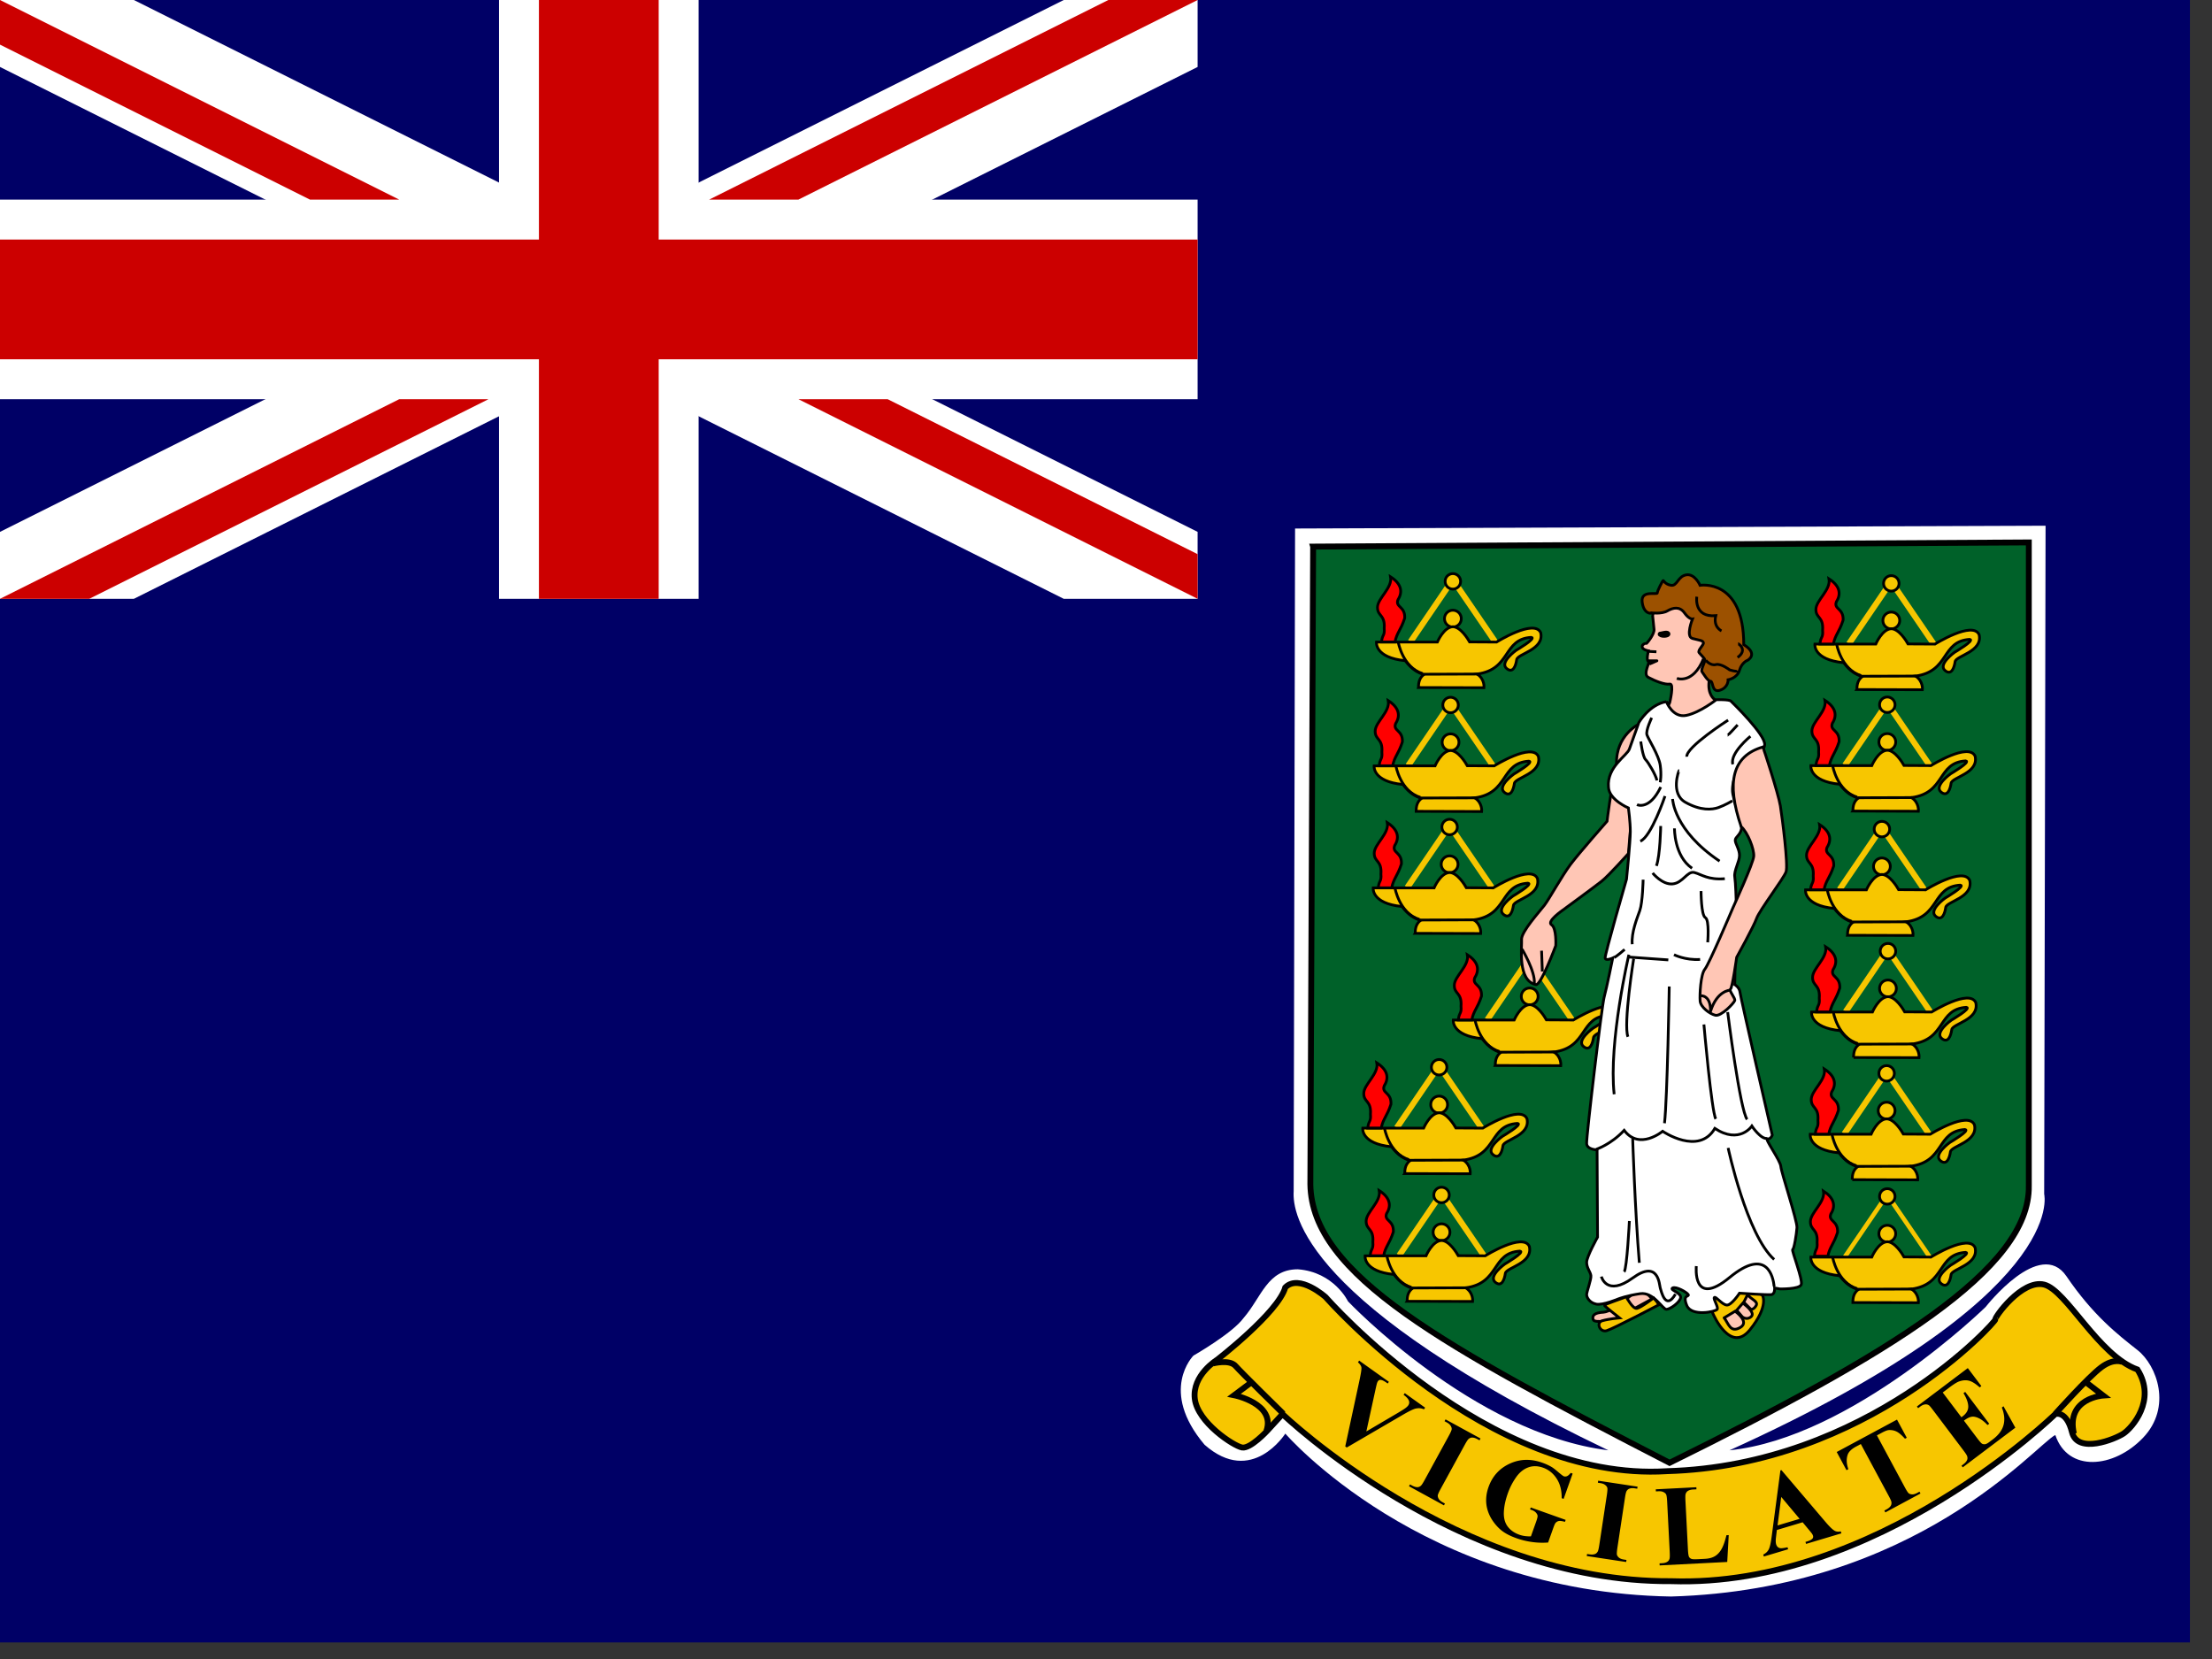 <?xml version="1.0" encoding="UTF-8" standalone="no"?>
<svg
   xmlns:dc="http://purl.org/dc/elements/1.1/"
   xmlns:cc="http://creativecommons.org/ns#"
   xmlns:rdf="http://www.w3.org/1999/02/22-rdf-syntax-ns#"
   xmlns:svg="http://www.w3.org/2000/svg"
   xmlns="http://www.w3.org/2000/svg"
   xmlns:xlink="http://www.w3.org/1999/xlink"
   xmlns:sodipodi="http://sodipodi.sourceforge.net/DTD/sodipodi-0.dtd"
   xmlns:inkscape="http://www.inkscape.org/namespaces/inkscape"
   height="16"
   width="21.333"
   viewBox="0 0 21.333 16"
   version="1.1"
   id="svg242"
   sodipodi:docname="vg.svg"
   inkscape:version="0.92.1 r">
  <rect x="0" y="0" width="21.333" height="16" fill="#333333" stroke="none"/>
  <sodipodi:namedview
     pagecolor="#ffffff"
     bordercolor="#666666"
     borderopacity="1"
     objecttolerance="10"
     gridtolerance="10"
     guidetolerance="10"
     inkscape:pageopacity="0"
     inkscape:pageshadow="2"
     inkscape:window-width="1920"
     inkscape:window-height="1024"
     id="namedview244"
     showgrid="false"
     fit-margin-top="0"
     fit-margin-left="0"
     fit-margin-right="0"
     fit-margin-bottom="0"
     inkscape:zoom="0.49166667"
     inkscape:cx="320"
     inkscape:cy="240"
     inkscape:window-x="0"
     inkscape:window-y="0"
     inkscape:window-maximized="1"
     inkscape:current-layer="svg242" />
  <defs
     id="defs22">
    <linearGradient
       id="a">
      <stop
         stop-color="red"
         offset="0"
         id="stop2" />
      <stop
         stop-color="#ff0"
         offset="1"
         id="stop4" />
    </linearGradient>
    <linearGradient
       id="c"
       y2="107.76"
       xlink:href="#a"
       gradientUnits="userSpaceOnUse"
       y1="111.28"
       gradientTransform="matrix(0.643,0,0,1.453,-94.683,29.21)"
       x2="92.551"
       x1="103.08" />
    <linearGradient
       id="d"
       y2="107.76"
       xlink:href="#a"
       gradientUnits="userSpaceOnUse"
       y1="111.28"
       gradientTransform="matrix(0.643,0,0,1.453,-94.666,30.155)"
       x2="92.551"
       x1="103.08" />
    <linearGradient
       id="e"
       y2="107.76"
       xlink:href="#a"
       gradientUnits="userSpaceOnUse"
       y1="111.28"
       gradientTransform="matrix(0.643,0,0,1.453,-97.986,31.014)"
       x2="92.551"
       x1="103.08" />
    <linearGradient
       id="f"
       y2="107.76"
       xlink:href="#a"
       gradientUnits="userSpaceOnUse"
       y1="111.28"
       gradientTransform="matrix(0.643,0,0,1.453,-94.743,31.932)"
       x2="92.551"
       x1="103.08" />
    <linearGradient
       id="g"
       y2="107.76"
       xlink:href="#a"
       gradientUnits="userSpaceOnUse"
       y1="111.28"
       gradientTransform="matrix(0.643,0,0,1.453,-94.75,32.835)"
       x2="92.551"
       x1="103.08" />
    <linearGradient
       id="h"
       y2="107.76"
       xlink:href="#a"
       gradientUnits="userSpaceOnUse"
       y1="111.28"
       gradientTransform="matrix(0.643,0,0,1.453,-94.767,33.751)"
       x2="92.551"
       x1="103.08" />
    <linearGradient
       id="i"
       y2="107.76"
       xlink:href="#a"
       gradientUnits="userSpaceOnUse"
       y1="111.28"
       gradientTransform="matrix(0.643,0,0,1.453,-98.011,33.736)"
       x2="92.551"
       x1="103.08" />
    <linearGradient
       id="j"
       y2="107.76"
       xlink:href="#a"
       gradientUnits="userSpaceOnUse"
       y1="111.28"
       gradientTransform="matrix(0.643,0,0,1.453,-97.981,32.837)"
       x2="92.551"
       x1="103.08" />
    <linearGradient
       id="k"
       y2="107.76"
       xlink:href="#a"
       gradientUnits="userSpaceOnUse"
       y1="111.28"
       gradientTransform="matrix(0.643,0,0,1.453,-97.942,31.918)"
       x2="92.551"
       x1="103.08" />
    <linearGradient
       id="l"
       y2="107.76"
       xlink:href="#a"
       gradientUnits="userSpaceOnUse"
       y1="111.28"
       gradientTransform="matrix(0.828,0,0,1.873,602.82,148.17)"
       x2="92.551"
       x1="103.08" />
    <linearGradient
       id="m"
       y2="107.76"
       xlink:href="#a"
       gradientUnits="userSpaceOnUse"
       y1="111.28"
       gradientTransform="matrix(0.643,0,0,1.453,-97.976,30.11)"
       x2="92.551"
       x1="103.08" />
    <linearGradient
       id="n"
       y2="107.76"
       xlink:href="#a"
       gradientUnits="userSpaceOnUse"
       y1="111.28"
       gradientTransform="matrix(0.643,0,0,1.453,-95.336,30.955)"
       x2="92.551"
       x1="103.08" />
    <clipPath
       id="b">
      <path
         d="M 0,0 H 640 V 480 H 0 Z"
         id="path19"
         inkscape:connector-curvature="0"
         style="fill-opacity:0.67" />
    </clipPath>
  </defs>
  <g
     clip-path="url(#b)"
     id="g240"
     transform="scale(0.033)">
    <path
       d="M 0,0 H 960 V 480 H 0 Z"
       id="path24"
       inkscape:connector-curvature="0"
       style="fill:#000066" />
    <path
       d="M 0,0 H 350.002 V 175 H 0 Z"
       id="path26"
       inkscape:connector-curvature="0"
       style="fill:#000066;fill-rule:evenodd" />
    <g
       id="g34"
       style="stroke-width:1pt">
      <path
         d="M 0,0 V 19.566 L 310.871,175 h 39.13 V 155.435 L 39.132,0.001 H 0 Z M 350.002,0 V 19.565 L 39.13,175.001 H 0 V 155.436 L 310.871,0 h 39.13 z"
         id="path28"
         inkscape:connector-curvature="0"
         style="fill:#ffffff" />
      <path
         d="m 145.834,0 v 175 h 58.334 V 0 Z M 0,58.334 v 58.333 H 350.002 V 58.334 Z"
         id="path30"
         inkscape:connector-curvature="0"
         style="fill:#ffffff" />
      <path
         d="m 0,70 v 35 H 350.002 V 70 Z M 157.5,0 v 175 h 35 V 0 Z M 0,175 116.667,116.667 h 26.087 L 26.087,175.001 H 0 Z M 0,0 116.667,58.334 H 90.58 L 0,13.044 Z M 207.248,58.334 323.915,0 h 26.087 L 233.334,58.334 Z M 350.002,175 233.334,116.666 h 26.087 l 90.58,45.29 V 175 Z"
         id="path32"
         inkscape:connector-curvature="0"
         style="fill:#cc0000" />
    </g>
    <g
       id="g238">
      <path
         d="m 378.474,154.457 219.342,-0.814 -0.407,195.333 c 0,0 7.732,29.706 -91.967,74.876 35.81,-3.663 74.876,-41.914 74.876,-41.914 0,0 15.87,-20.347 23.603,-8.953 7.731,11.394 15.056,17.091 20.753,21.568 5.697,4.476 10.174,16.685 1.628,25.637 -8.546,8.952 -21.974,10.173 -25.637,-0.814 -5.697,2.849 -40.693,45.17 -112.31,47.205 -72.84,-1.221 -112.72,-47.612 -112.72,-47.612 0,0 -9.766,15.464 -23.602,3.256 -13.428,-15.87 -3.255,-26.044 -3.255,-26.044 0,0 11.394,-6.511 14.65,-10.988 5.29,-6.104 6.917,-14.243 15.87,-14.243 10.58,0.814 14.65,9.36 14.65,9.36 0,0 36.624,38.659 76.096,43.542 -89.12,-42.728 -92.375,-69.18 -91.968,-75.69 l 0.407,-193.7 z"
         id="path36"
         inkscape:connector-curvature="0"
         style="fill:#ffffff;fill-rule:evenodd" />
      <path
         d="m 383.76,159.743 209.16,-1.22 v 188.003 c 0.407,24.416 -40.694,49.24 -104.99,80.98 -66.323,-34.183 -104.57,-54.939 -104.98,-81.381 l 0.813,-186.372 z"
         id="path38"
         inkscape:connector-curvature="0"
         style="fill:#006129;fill-rule:evenodd;stroke:#000000;stroke-width:1.717" />
      <path
         d="m 408.912,366.902 12.346,-18.133 12.407,18.172"
         id="path40"
         inkscape:connector-curvature="0"
         style="fill:none;stroke:#f7c600;stroke-width:1.718" />
      <path
         d="m 423.739,360.115 a 2.452,2.452 0 1 1 -4.904,0.002 2.452,2.452 0 0 1 4.904,-0.002 z"
         id="path42"
         inkscape:connector-curvature="0"
         style="fill:#f7c600;fill-rule:evenodd;stroke:#000000;stroke-width:0.805" />
      <path
         d="m 411.233,380.3 19.141,0.054 c 0,0 0.3,-2.484 -2,-3.994 10.026,-1.378 7.422,-10.222 15.818,-10.723 1.63,0.25 -4.386,3.76 -4.386,3.76 0,0 -5.062,3.572 -2.757,5.388 1.83,1.442 2.632,-0.877 2.883,-2.631 0.25,-1.755 8.145,-2.883 7.018,-7.895 -1.88,-4.136 -12.908,2.757 -12.908,2.757 l -7.868,-0.044 c -0.49,-0.883 -2.66,-4.424 -4.898,-4.44 -2.657,0.096 -4.528,4.484 -4.528,4.484 h -17.796 c 0,0 -0.61,4.566 8.413,5.443 2.032,2.653 3.607,3.394 5.373,4.081 -1.178,0.981 -1.51,2.168 -1.504,3.76 z"
         id="path44"
         inkscape:connector-curvature="0"
         style="fill:#f7c600;fill-rule:evenodd;stroke:#000000;stroke-width:0.805" />
      <path
         d="m 412.611,376.411 15.943,-0.054 m -23.244,-9.349 c 0,0 1.275,7.457 7.161,9.223"
         id="path46"
         inkscape:connector-curvature="0"
         style="fill:none;stroke:#000000;stroke-width:0.805" />
      <path
         d="m 66.32,170.54 c 0.445,-2.151 1.261,-2.522 2.151,-5.267 0.149,-2.67 -2.151,-2.374 -1.483,-4.08 1.187,-1.855 0.593,-3.635 -1.632,-5.045 0.445,2.448 -2.894,4.748 -2.894,6.751 0,2.003 1.707,1.558 1.484,4.6 0.148,1.78 -0.445,1.335 -0.593,3.041 z"
         transform="matrix(1.323,0,0,1.323,316.617,141.369)"
         id="path48"
         style="fill:url(#c);fill-rule:evenodd;stroke:#000000;stroke-width:0.609"
         inkscape:connector-curvature="0" />
      <path
         d="m 423.542,349.227 a 2.256,2.256 0 1 1 -4.512,0.001 2.256,2.256 0 0 1 4.512,-0.001 z"
         id="path50"
         inkscape:connector-curvature="0"
         style="fill:#f7c600;fill-rule:evenodd;stroke:#000000;stroke-width:0.805" />
      <path
         d="m 408.214,329.58 12.346,-18.134 12.407,18.172"
         id="path52"
         inkscape:connector-curvature="0"
         style="fill:none;stroke:#f7c600;stroke-width:1.718" />
      <path
         d="m 423.04,322.793 a 2.452,2.452 0 1 1 -4.903,10e-4 2.452,2.452 0 0 1 4.904,-10e-4 z"
         id="path54"
         inkscape:connector-curvature="0"
         style="fill:#f7c600;fill-rule:evenodd;stroke:#000000;stroke-width:0.805" />
      <path
         d="m 410.535,342.977 19.141,0.055 c 0,0 0.3,-2.485 -2,-3.994 10.026,-1.379 7.422,-10.222 15.818,-10.723 1.63,0.25 -4.386,3.76 -4.386,3.76 0,0 -5.062,3.572 -2.757,5.388 1.83,1.442 2.632,-0.877 2.883,-2.632 0.25,-1.754 8.145,-2.882 7.018,-7.895 -1.88,-4.135 -12.908,2.757 -12.908,2.757 l -7.868,-0.044 c -0.49,-0.883 -2.66,-4.424 -4.898,-4.44 -2.657,0.097 -4.528,4.484 -4.528,4.484 h -17.796 c 0,0 -0.61,4.566 8.413,5.443 2.032,2.653 3.607,3.395 5.372,4.081 -1.177,0.982 -1.508,2.169 -1.503,3.76 z"
         id="path56"
         inkscape:connector-curvature="0"
         style="fill:#f7c600;fill-rule:evenodd;stroke:#000000;stroke-width:0.805" />
      <path
         d="m 411.913,339.089 15.943,-0.055 m -23.245,-9.348 c 0,0 1.276,7.456 7.162,9.222"
         id="path58"
         inkscape:connector-curvature="0"
         style="fill:none;stroke:#000000;stroke-width:0.805" />
      <path
         d="m 66.32,170.54 c 0.445,-2.151 1.261,-2.522 2.151,-5.267 0.149,-2.67 -2.151,-2.374 -1.483,-4.08 1.187,-1.855 0.593,-3.635 -1.632,-5.045 0.445,2.448 -2.894,4.748 -2.894,6.751 0,2.003 1.707,1.558 1.484,4.6 0.148,1.78 -0.445,1.335 -0.593,3.041 z"
         transform="matrix(1.323,0,0,1.323,315.919,104.047)"
         id="path60"
         style="fill:url(#d);fill-rule:evenodd;stroke:#000000;stroke-width:0.609"
         inkscape:connector-curvature="0" />
      <path
         d="m 422.844,311.904 a 2.256,2.256 0 1 1 -4.512,10e-4 2.256,2.256 0 0 1 4.512,-10e-4 z"
         id="path62"
         inkscape:connector-curvature="0"
         style="fill:#f7c600;fill-rule:evenodd;stroke:#000000;stroke-width:0.805" />
      <path
         d="m 539.38,295.652 12.347,-18.134 12.406,18.172"
         id="path64"
         inkscape:connector-curvature="0"
         style="fill:none;stroke:#f7c600;stroke-width:1.718" />
      <path
         d="m 554.207,288.865 a 2.452,2.452 0 1 1 -4.904,0.002 2.452,2.452 0 0 1 4.904,-0.002 z"
         id="path66"
         inkscape:connector-curvature="0"
         style="fill:#f7c600;fill-rule:evenodd;stroke:#000000;stroke-width:0.805" />
      <path
         d="m 541.701,309.05 19.141,0.054 c 0,0 0.3,-2.484 -1.999,-3.994 10.026,-1.379 7.421,-10.222 15.818,-10.723 1.629,0.25 -4.387,3.76 -4.387,3.76 0,0 -5.062,3.572 -2.757,5.388 1.83,1.442 2.632,-0.877 2.883,-2.632 0.25,-1.754 8.146,-2.882 7.018,-7.895 -1.88,-4.135 -12.908,2.757 -12.908,2.757 l -7.868,-0.043 c -0.49,-0.884 -2.66,-4.425 -4.898,-4.441 -2.657,0.097 -4.528,4.484 -4.528,4.484 H 529.42 c 0,0 -0.61,4.566 8.413,5.443 2.032,2.654 3.607,3.395 5.373,4.082 -1.178,0.98 -1.51,2.168 -1.504,3.76 z"
         id="path68"
         inkscape:connector-curvature="0"
         style="fill:#f7c600;fill-rule:evenodd;stroke:#000000;stroke-width:0.805" />
      <path
         d="m 543.08,305.16 15.942,-0.053 m -23.245,-9.349 c 0,0 1.276,7.456 7.163,9.222"
         id="path70"
         inkscape:connector-curvature="0"
         style="fill:none;stroke:#000000;stroke-width:0.805" />
      <path
         d="m 66.32,170.54 c 0.445,-2.151 1.261,-2.522 2.151,-5.267 0.149,-2.67 -2.151,-2.374 -1.483,-4.08 1.187,-1.855 0.593,-3.635 -1.632,-5.045 0.445,2.448 -2.894,4.748 -2.894,6.751 0,2.003 1.707,1.558 1.484,4.6 0.148,1.78 -0.445,1.335 -0.593,3.041 z"
         transform="matrix(1.323,0,0,1.323,447.085,70.119)"
         id="path72"
         style="fill:url(#e);fill-rule:evenodd;stroke:#000000;stroke-width:0.609"
         inkscape:connector-curvature="0" />
      <path
         d="m 554.01,277.976 a 2.256,2.256 0 1 1 -4.512,0.002 2.256,2.256 0 0 1 4.512,-0.002 z"
         id="path74"
         inkscape:connector-curvature="0"
         style="fill:#f7c600;fill-rule:evenodd;stroke:#000000;stroke-width:0.805" />
      <path
         d="m 411.273,259.372 12.346,-18.134 12.407,18.172"
         id="path76"
         inkscape:connector-curvature="0"
         style="fill:none;stroke:#f7c600;stroke-width:1.718" />
      <path
         d="m 426.1,252.585 a 2.452,2.452 0 1 1 -4.904,0.001 2.452,2.452 0 0 1 4.904,-0.001 z"
         id="path78"
         inkscape:connector-curvature="0"
         style="fill:#f7c600;fill-rule:evenodd;stroke:#000000;stroke-width:0.805" />
      <path
         d="m 413.594,272.769 19.141,0.054 c 0,0 0.3,-2.484 -2,-3.994 10.026,-1.378 7.422,-10.221 15.818,-10.723 1.63,0.251 -4.386,3.76 -4.386,3.76 0,0 -5.062,3.572 -2.757,5.389 1.83,1.442 2.632,-0.877 2.883,-2.632 0.25,-1.754 8.145,-2.882 7.018,-7.895 -1.88,-4.136 -12.908,2.757 -12.908,2.757 l -7.868,-0.044 c -0.49,-0.883 -2.66,-4.424 -4.898,-4.44 -2.657,0.097 -4.528,4.484 -4.528,4.484 h -17.796 c 0,0 -0.61,4.566 8.413,5.443 2.032,2.653 3.606,3.394 5.372,4.081 -1.177,0.981 -1.508,2.168 -1.503,3.76 z"
         id="path80"
         inkscape:connector-curvature="0"
         style="fill:#f7c600;fill-rule:evenodd;stroke:#000000;stroke-width:0.805" />
      <path
         d="m 414.972,268.88 15.943,-0.054 m -23.245,-9.349 c 0,0 1.276,7.457 7.162,9.223"
         id="path82"
         inkscape:connector-curvature="0"
         style="fill:none;stroke:#000000;stroke-width:0.805" />
      <path
         d="m 66.32,170.54 c 0.445,-2.151 1.261,-2.522 2.151,-5.267 0.149,-2.67 -2.151,-2.374 -1.483,-4.08 1.187,-1.855 0.593,-3.635 -1.632,-5.045 0.445,2.448 -2.894,4.748 -2.894,6.751 0,2.003 1.707,1.558 1.484,4.6 0.148,1.78 -0.445,1.335 -0.593,3.041 z"
         transform="matrix(1.323,0,0,1.323,318.978,33.838)"
         id="path84"
         style="fill:url(#f);fill-rule:evenodd;stroke:#000000;stroke-width:0.609"
         inkscape:connector-curvature="0" />
      <path
         d="m 425.903,241.696 a 2.256,2.256 0 1 1 -4.512,0.001 2.256,2.256 0 0 1 4.512,-0.001 z"
         id="path86"
         inkscape:connector-curvature="0"
         style="fill:#f7c600;fill-rule:evenodd;stroke:#000000;stroke-width:0.805" />
      <g
         id="g100">
        <path
           d="m 411.55,223.713 12.347,-18.134 12.406,18.172"
           id="path88"
           inkscape:connector-curvature="0"
           style="fill:none;stroke:#f7c600;stroke-width:1.718" />
        <path
           d="m 426.377,216.926 a 2.452,2.452 0 1 1 -4.904,0.001 2.452,2.452 0 0 1 4.904,-0.001 z"
           id="path90"
           inkscape:connector-curvature="0"
           style="fill:#f7c600;fill-rule:evenodd;stroke:#000000;stroke-width:0.805" />
        <path
           d="m 413.871,237.11 19.141,0.055 c 0,0 0.3,-2.485 -1.999,-3.994 10.026,-1.38 7.421,-10.222 15.818,-10.723 1.629,0.25 -4.387,3.76 -4.387,3.76 0,0 -5.062,3.572 -2.757,5.388 1.83,1.442 2.632,-0.877 2.883,-2.632 0.25,-1.754 8.146,-2.882 7.018,-7.895 -1.88,-4.135 -12.908,2.757 -12.908,2.757 l -7.868,-0.044 c -0.49,-0.883 -2.66,-4.424 -4.898,-4.44 -2.657,0.097 -4.528,4.484 -4.528,4.484 H 401.59 c 0,0 -0.61,4.566 8.413,5.443 2.032,2.653 3.607,3.395 5.373,4.081 -1.178,0.982 -1.51,2.169 -1.504,3.76 z"
           id="path92"
           inkscape:connector-curvature="0"
           style="fill:#f7c600;fill-rule:evenodd;stroke:#000000;stroke-width:0.805" />
        <path
           d="m 415.25,233.222 15.942,-0.055 m -23.245,-9.349 c 0,0 1.276,7.457 7.163,9.223"
           id="path94"
           inkscape:connector-curvature="0"
           style="fill:none;stroke:#000000;stroke-width:0.805" />
        <path
           d="m 66.32,170.54 c 0.445,-2.151 1.261,-2.522 2.151,-5.267 0.149,-2.67 -2.151,-2.374 -1.483,-4.08 1.187,-1.855 0.593,-3.635 -1.632,-5.045 0.445,2.448 -2.894,4.748 -2.894,6.751 0,2.003 1.707,1.558 1.484,4.6 0.148,1.78 -0.445,1.335 -0.593,3.041 z"
           transform="matrix(1.323,0,0,1.323,319.255,-1.82)"
           id="path96"
           style="fill:url(#g);fill-rule:evenodd;stroke:#000000;stroke-width:0.609"
           inkscape:connector-curvature="0" />
        <path
           d="m 426.18,206.037 a 2.256,2.256 0 1 1 -4.512,0.001 2.256,2.256 0 0 1 4.512,-0.001 z"
           id="path98"
           inkscape:connector-curvature="0"
           style="fill:#f7c600;fill-rule:evenodd;stroke:#000000;stroke-width:0.805" />
      </g>
      <g
         id="g114">
        <path
           d="m 412.228,187.533 12.346,-18.134 12.407,18.172"
           id="path102"
           inkscape:connector-curvature="0"
           style="fill:none;stroke:#f7c600;stroke-width:1.718" />
        <path
           d="m 427.054,180.746 a 2.452,2.452 0 1 1 -4.903,0.001 2.452,2.452 0 0 1 4.903,-0.001 z"
           id="path104"
           inkscape:connector-curvature="0"
           style="fill:#f7c600;fill-rule:evenodd;stroke:#000000;stroke-width:0.805" />
        <path
           d="m 414.549,200.93 19.14,0.054 c 0,0 0.3,-2.484 -1.999,-3.993 10.026,-1.38 7.422,-10.222 15.818,-10.724 1.63,0.251 -4.386,3.76 -4.386,3.76 0,0 -5.062,3.573 -2.757,5.389 1.83,1.442 2.632,-0.877 2.882,-2.632 0.25,-1.754 8.146,-2.882 7.018,-7.895 -1.88,-4.135 -12.908,2.757 -12.908,2.757 l -7.868,-0.044 c -0.49,-0.883 -2.659,-4.424 -4.898,-4.44 -2.657,0.097 -4.528,4.484 -4.528,4.484 h -17.795 c 0,0 -0.61,4.566 8.413,5.443 2.031,2.653 3.606,3.395 5.372,4.081 -1.177,0.982 -1.509,2.169 -1.504,3.76 z"
           id="path106"
           inkscape:connector-curvature="0"
           style="fill:#f7c600;fill-rule:evenodd;stroke:#000000;stroke-width:0.805" />
        <path
           d="m 415.927,197.042 15.943,-0.055 m -23.245,-9.349 c 0,0 1.275,7.457 7.162,9.223"
           id="path108"
           inkscape:connector-curvature="0"
           style="fill:none;stroke:#000000;stroke-width:0.805" />
        <path
           d="m 66.32,170.54 c 0.445,-2.151 1.261,-2.522 2.151,-5.267 0.149,-2.67 -2.151,-2.374 -1.483,-4.08 1.187,-1.855 0.593,-3.635 -1.632,-5.045 0.445,2.448 -2.894,4.748 -2.894,6.751 0,2.003 1.707,1.558 1.484,4.6 0.148,1.78 -0.445,1.335 -0.593,3.041 z"
           transform="matrix(1.323,0,0,1.323,319.933,-38)"
           id="path110"
           style="fill:url(#h);fill-rule:evenodd;stroke:#000000;stroke-width:0.609"
           inkscape:connector-curvature="0" />
        <path
           d="m 426.857,169.857 a 2.256,2.256 0 1 1 -4.511,0.001 2.256,2.256 0 0 1 4.511,-0.001 z"
           id="path112"
           inkscape:connector-curvature="0"
           style="fill:#f7c600;fill-rule:evenodd;stroke:#000000;stroke-width:0.805" />
      </g>
      <g
         id="g128">
        <path
           d="m 540.355,188.122 12.347,-18.134 12.406,18.172"
           id="path116"
           inkscape:connector-curvature="0"
           style="fill:none;stroke:#f7c600;stroke-width:1.718" />
        <path
           d="m 555.182,181.335 a 2.452,2.452 0 1 1 -4.904,0.002 2.452,2.452 0 0 1 4.904,-0.002 z"
           id="path118"
           inkscape:connector-curvature="0"
           style="fill:#f7c600;fill-rule:evenodd;stroke:#000000;stroke-width:0.805" />
        <path
           d="m 542.676,201.52 19.141,0.054 c 0,0 0.3,-2.484 -1.999,-3.994 10.026,-1.379 7.421,-10.222 15.818,-10.723 1.629,0.25 -4.386,3.76 -4.386,3.76 0,0 -5.063,3.572 -2.757,5.388 1.83,1.442 2.631,-0.877 2.882,-2.632 0.25,-1.754 8.146,-2.882 7.018,-7.895 -1.88,-4.135 -12.908,2.757 -12.908,2.757 l -7.868,-0.043 c -0.49,-0.884 -2.659,-4.425 -4.898,-4.441 -2.657,0.097 -4.528,4.484 -4.528,4.484 h -17.795 c 0,0 -0.61,4.566 8.413,5.443 2.031,2.654 3.606,3.395 5.372,4.082 -1.177,0.98 -1.509,2.168 -1.504,3.76 z"
           id="path120"
           inkscape:connector-curvature="0"
           style="fill:#f7c600;fill-rule:evenodd;stroke:#000000;stroke-width:0.805" />
        <path
           d="m 544.054,197.63 15.944,-0.053 m -23.245,-9.349 c 0,0 1.275,7.456 7.162,9.222"
           id="path122"
           inkscape:connector-curvature="0"
           style="fill:none;stroke:#000000;stroke-width:0.805" />
        <path
           d="m 66.32,170.54 c 0.445,-2.151 1.261,-2.522 2.151,-5.267 0.149,-2.67 -2.151,-2.374 -1.483,-4.08 1.187,-1.855 0.593,-3.635 -1.632,-5.045 0.445,2.448 -2.894,4.748 -2.894,6.751 0,2.003 1.707,1.558 1.484,4.6 0.148,1.78 -0.445,1.335 -0.593,3.041 z"
           transform="matrix(1.323,0,0,1.323,448.06,-37.411)"
           id="path124"
           style="fill:url(#i);fill-rule:evenodd;stroke:#000000;stroke-width:0.609"
           inkscape:connector-curvature="0" />
        <path
           d="m 554.985,170.446 a 2.256,2.256 0 1 1 -4.511,0.002 2.256,2.256 0 0 1 4.511,-0.002 z"
           id="path126"
           inkscape:connector-curvature="0"
           style="fill:#f7c600;fill-rule:evenodd;stroke:#000000;stroke-width:0.805" />
      </g>
      <g
         id="g142">
        <path
           d="m 539.185,223.638 12.347,-18.134 12.406,18.172"
           id="path130"
           inkscape:connector-curvature="0"
           style="fill:none;stroke:#f7c600;stroke-width:1.718" />
        <path
           d="m 554.012,216.85 a 2.452,2.452 0 1 1 -4.904,0.002 2.452,2.452 0 0 1 4.904,-0.001 z"
           id="path132"
           inkscape:connector-curvature="0"
           style="fill:#f7c600;fill-rule:evenodd;stroke:#000000;stroke-width:0.805" />
        <path
           d="m 541.506,237.035 19.141,0.055 c 0,0 0.3,-2.485 -1.999,-3.994 10.026,-1.379 7.421,-10.222 15.818,-10.723 1.629,0.25 -4.387,3.76 -4.387,3.76 0,0 -5.062,3.572 -2.757,5.388 1.83,1.442 2.632,-0.877 2.883,-2.632 0.25,-1.754 8.146,-2.882 7.018,-7.895 -1.88,-4.135 -12.908,2.757 -12.908,2.757 l -7.868,-0.044 c -0.49,-0.883 -2.66,-4.424 -4.898,-4.44 -2.657,0.097 -4.528,4.484 -4.528,4.484 h -17.796 c 0,0 -0.61,4.566 8.413,5.443 2.032,2.653 3.607,3.395 5.373,4.081 -1.178,0.982 -1.51,2.169 -1.504,3.76 z"
           id="path134"
           inkscape:connector-curvature="0"
           style="fill:#f7c600;fill-rule:evenodd;stroke:#000000;stroke-width:0.805" />
        <path
           d="m 542.884,233.147 15.943,-0.055 m -23.245,-9.348 c 0,0 1.276,7.456 7.163,9.222"
           id="path136"
           inkscape:connector-curvature="0"
           style="fill:none;stroke:#000000;stroke-width:0.805" />
        <path
           d="m 66.32,170.54 c 0.445,-2.151 1.261,-2.522 2.151,-5.267 0.149,-2.67 -2.151,-2.374 -1.483,-4.08 1.187,-1.855 0.593,-3.635 -1.632,-5.045 0.445,2.448 -2.894,4.748 -2.894,6.751 0,2.003 1.707,1.558 1.484,4.6 0.148,1.78 -0.445,1.335 -0.593,3.041 z"
           transform="matrix(1.323,0,0,1.323,446.89,-1.895)"
           id="path138"
           style="fill:url(#j);fill-rule:evenodd;stroke:#000000;stroke-width:0.609"
           inkscape:connector-curvature="0" />
        <path
           d="m 553.815,205.962 a 2.256,2.256 0 1 1 -4.512,0.001 2.256,2.256 0 0 1 4.512,-0.001 z"
           id="path140"
           inkscape:connector-curvature="0"
           style="fill:#f7c600;fill-rule:evenodd;stroke:#000000;stroke-width:0.805" />
      </g>
      <g
         id="g156">
        <path
           d="m 537.615,259.94 12.346,-18.134 12.407,18.172"
           id="path144"
           inkscape:connector-curvature="0"
           style="fill:none;stroke:#f7c600;stroke-width:1.718" />
        <path
           d="m 552.441,253.152 a 2.452,2.452 0 1 1 -4.903,0.002 2.452,2.452 0 0 1 4.903,-0.002 z"
           id="path146"
           inkscape:connector-curvature="0"
           style="fill:#f7c600;fill-rule:evenodd;stroke:#000000;stroke-width:0.805" />
        <path
           d="m 539.936,273.337 19.14,0.054 c 0,0 0.3,-2.484 -1.999,-3.994 10.026,-1.379 7.421,-10.222 15.818,-10.723 1.63,0.25 -4.386,3.76 -4.386,3.76 0,0 -5.062,3.572 -2.757,5.388 1.83,1.442 2.632,-0.877 2.882,-2.631 0.25,-1.755 8.146,-2.883 7.018,-7.895 -1.88,-4.136 -12.908,2.757 -12.908,2.757 l -7.868,-0.044 c -0.49,-0.883 -2.659,-4.424 -4.898,-4.44 -2.657,0.096 -4.528,4.484 -4.528,4.484 h -17.795 c 0,0 -0.61,4.565 8.413,5.443 2.031,2.653 3.606,3.394 5.372,4.08 -1.177,0.982 -1.509,2.17 -1.504,3.76 z"
           id="path148"
           inkscape:connector-curvature="0"
           style="fill:#f7c600;fill-rule:evenodd;stroke:#000000;stroke-width:0.805" />
        <path
           d="m 541.314,269.448 15.943,-0.054 m -23.245,-9.349 c 0,0 1.275,7.457 7.162,9.223"
           id="path150"
           inkscape:connector-curvature="0"
           style="fill:none;stroke:#000000;stroke-width:0.805" />
        <path
           d="m 66.32,170.54 c 0.445,-2.151 1.261,-2.522 2.151,-5.267 0.149,-2.67 -2.151,-2.374 -1.483,-4.08 1.187,-1.855 0.593,-3.635 -1.632,-5.045 0.445,2.448 -2.894,4.748 -2.894,6.751 0,2.003 1.707,1.558 1.484,4.6 0.148,1.78 -0.445,1.335 -0.593,3.041 z"
           transform="matrix(1.323,0,0,1.323,445.32,34.406)"
           id="path152"
           style="fill:url(#k);fill-rule:evenodd;stroke:#000000;stroke-width:0.609"
           inkscape:connector-curvature="0" />
        <path
           d="m 552.244,242.263 a 2.256,2.256 0 1 1 -4.511,0.002 2.256,2.256 0 0 1 4.511,-0.002 z"
           id="path154"
           inkscape:connector-curvature="0"
           style="fill:#f7c600;fill-rule:evenodd;stroke:#000000;stroke-width:0.805" />
      </g>
      <path
         d="m 539.183,367.27 12.346,-18.132 12.407,18.17"
         id="path158"
         inkscape:connector-curvature="0"
         style="fill:none;stroke:#f7c600;stroke-width:1.288" />
      <path
         d="m 554.005,360.496 a 2.452,2.452 0 1 1 -4.903,0.002 2.452,2.452 0 0 1 4.903,-0.002 z"
         id="path160"
         inkscape:connector-curvature="0"
         style="fill:#f7c600;fill-rule:evenodd;stroke:#000000;stroke-width:0.805" />
      <path
         d="m 541.503,380.667 19.14,0.054 c 0,0 0.3,-2.484 -1.999,-3.994 10.026,-1.378 7.422,-10.222 15.818,-10.723 1.629,0.251 -4.386,3.76 -4.386,3.76 0,0 -5.063,3.572 -2.757,5.389 1.83,1.442 2.631,-0.877 2.882,-2.632 0.25,-1.754 8.146,-2.882 7.018,-7.895 -1.88,-4.136 -12.908,2.757 -12.908,2.757 l -7.868,-0.044 c -0.49,-0.883 -2.66,-4.424 -4.898,-4.44 -2.657,0.097 -4.528,4.484 -4.528,4.484 H 529.22 c 0,0 -0.61,4.566 8.413,5.443 2.031,2.653 3.606,3.394 5.372,4.081 -1.177,0.981 -1.509,2.168 -1.504,3.76 z"
         id="path162"
         inkscape:connector-curvature="0"
         style="fill:#f7c600;fill-rule:evenodd;stroke:#000000;stroke-width:0.805" />
      <path
         d="m 542.878,376.776 15.943,-0.054 m -23.241,-9.338 c 0,0 1.275,7.456 7.162,9.222"
         id="path164"
         inkscape:connector-curvature="0"
         style="fill:none;stroke:#000000;stroke-width:0.805" />
      <path
         d="m 814.5,330.27 c 0.573,-2.772 1.625,-3.25 2.772,-6.786 0.191,-3.44 -2.772,-3.059 -1.912,-5.257 1.53,-2.39 0.765,-4.683 -2.103,-6.5 0.574,3.155 -3.727,6.118 -3.727,8.698 0,2.581 2.198,2.008 1.911,5.926 0.192,2.294 -0.573,1.72 -0.764,3.92 h 3.823 z"
         transform="matrix(1.026,0,0,1.026,-301.49,28.259)"
         id="path166"
         style="fill:url(#l);fill-rule:evenodd;stroke:#000000;stroke-width:0.784"
         inkscape:connector-curvature="0" />
      <path
         d="m 553.81,349.605 a 2.256,2.256 0 1 1 -4.511,10e-4 2.256,2.256 0 0 1 4.511,-10e-4 z"
         id="path168"
         inkscape:connector-curvature="0"
         style="fill:#f7c600;fill-rule:evenodd;stroke:#000000;stroke-width:0.805" />
      <g
         id="g182">
        <path
           d="m 538.99,331.364 12.346,-18.134 12.407,18.172"
           id="path170"
           inkscape:connector-curvature="0"
           style="fill:none;stroke:#f7c600;stroke-width:1.718" />
        <path
           d="m 553.817,324.577 a 2.452,2.452 0 1 1 -4.904,0.002 2.452,2.452 0 0 1 4.904,-0.002 z"
           id="path172"
           inkscape:connector-curvature="0"
           style="fill:#f7c600;fill-rule:evenodd;stroke:#000000;stroke-width:0.805" />
        <path
           d="m 541.311,344.761 19.141,0.055 c 0,0 0.3,-2.485 -2,-3.994 10.026,-1.379 7.422,-10.222 15.819,-10.723 1.629,0.25 -4.387,3.76 -4.387,3.76 0,0 -5.062,3.572 -2.757,5.388 1.83,1.442 2.632,-0.877 2.883,-2.632 0.25,-1.754 8.146,-2.882 7.018,-7.895 -1.88,-4.135 -12.908,2.757 -12.908,2.757 l -7.868,-0.044 c -0.49,-0.883 -2.66,-4.424 -4.898,-4.44 -2.657,0.097 -4.528,4.484 -4.528,4.484 H 529.03 c 0,0 -0.61,4.566 8.413,5.443 2.032,2.653 3.607,3.395 5.373,4.082 -1.178,0.98 -1.51,2.168 -1.504,3.76 z"
           id="path174"
           inkscape:connector-curvature="0"
           style="fill:#f7c600;fill-rule:evenodd;stroke:#000000;stroke-width:0.805" />
        <path
           d="m 542.69,340.873 15.942,-0.055 m -23.245,-9.348 c 0,0 1.276,7.456 7.163,9.222"
           id="path176"
           inkscape:connector-curvature="0"
           style="fill:none;stroke:#000000;stroke-width:0.805" />
        <path
           d="m 66.32,170.54 c 0.445,-2.151 1.261,-2.522 2.151,-5.267 0.149,-2.67 -2.151,-2.374 -1.483,-4.08 1.187,-1.855 0.593,-3.635 -1.632,-5.045 0.445,2.448 -2.894,4.748 -2.894,6.751 0,2.003 1.707,1.558 1.484,4.6 0.148,1.78 -0.445,1.335 -0.593,3.041 z"
           transform="matrix(1.323,0,0,1.323,446.695,105.83)"
           id="path178"
           style="fill:url(#m);fill-rule:evenodd;stroke:#000000;stroke-width:0.609"
           inkscape:connector-curvature="0" />
        <path
           d="m 553.62,313.688 a 2.256,2.256 0 1 1 -4.512,0.002 2.256,2.256 0 0 1 4.512,-0.002 z"
           id="path180"
           inkscape:connector-curvature="0"
           style="fill:#f7c600;fill-rule:evenodd;stroke:#000000;stroke-width:0.805" />
      </g>
      <g
         id="g196">
        <path
           d="m 434.677,297.99 12.347,-18.134 12.406,18.172"
           id="path184"
           inkscape:connector-curvature="0"
           style="fill:none;stroke:#f7c600;stroke-width:1.718" />
        <path
           d="m 449.504,291.202 a 2.452,2.452 0 1 1 -4.904,0.002 2.452,2.452 0 0 1 4.904,-0.002 z"
           id="path186"
           inkscape:connector-curvature="0"
           style="fill:#f7c600;fill-rule:evenodd;stroke:#000000;stroke-width:0.805" />
        <path
           d="m 436.998,311.387 19.141,0.054 c 0,0 0.3,-2.484 -1.999,-3.994 10.026,-1.379 7.421,-10.222 15.818,-10.723 1.629,0.25 -4.387,3.76 -4.387,3.76 0,0 -5.062,3.572 -2.757,5.388 1.83,1.442 2.632,-0.877 2.883,-2.631 0.25,-1.755 8.146,-2.883 7.018,-7.895 -1.88,-4.136 -12.908,2.757 -12.908,2.757 l -7.868,-0.044 c -0.49,-0.883 -2.66,-4.424 -4.898,-4.44 -2.657,0.096 -4.528,4.484 -4.528,4.484 h -17.796 c 0,0 -0.61,4.565 8.413,5.443 2.032,2.653 3.607,3.394 5.373,4.08 -1.178,0.982 -1.51,2.17 -1.504,3.76 z"
           id="path188"
           inkscape:connector-curvature="0"
           style="fill:#f7c600;fill-rule:evenodd;stroke:#000000;stroke-width:0.805" />
        <path
           d="m 438.376,307.498 15.943,-0.054 m -23.245,-9.349 c 0,0 1.276,7.457 7.163,9.223"
           id="path190"
           inkscape:connector-curvature="0"
           style="fill:none;stroke:#000000;stroke-width:0.805" />
        <path
           d="m 66.32,170.54 c 0.445,-2.151 1.261,-2.522 2.151,-5.267 0.149,-2.67 -2.151,-2.374 -1.483,-4.08 1.187,-1.855 0.593,-3.635 -1.632,-5.045 0.445,2.448 -2.894,4.748 -2.894,6.751 0,2.003 1.707,1.558 1.484,4.6 0.148,1.78 -0.445,1.335 -0.593,3.041 z"
           transform="matrix(1.323,0,0,1.323,342.382,72.456)"
           id="path192"
           style="fill:url(#n);fill-rule:evenodd;stroke:#000000;stroke-width:0.609"
           inkscape:connector-curvature="0" />
        <path
           d="m 449.307,280.313 a 2.256,2.256 0 1 1 -4.512,0.002 2.256,2.256 0 0 1 4.512,-0.002 z"
           id="path194"
           inkscape:connector-curvature="0"
           style="fill:#f7c600;fill-rule:evenodd;stroke:#000000;stroke-width:0.805" />
      </g>
      <g
         id="g224"
         style="stroke:#000000">
        <path
           d="m 500.741,384.174 c 0,0 4.995,11.516 10.684,4.44 5.689,-7.076 3.608,-10.129 3.608,-10.129 l -12.765,-6.937 -3.747,7.909 z"
           id="path198"
           inkscape:connector-curvature="0"
           style="fill:#f7c600;fill-rule:evenodd;stroke-width:0.805" />
        <path
           d="m 511.705,382.653 c 0,0 0.833,0.139 1.526,-1.11 0.693,-1.249 -1.526,-1.804 -2.497,-3.191 l -1.11,2.22 z m -28.871,-3.055 -11.239,6.105 c 0,0 -5.55,1.11 -5.966,0 -0.416,-1.11 0.139,-2.081 3.052,-2.22 2.914,-0.139 10.823,-7.354 10.823,-7.354 z m 0.146,-199.664 c 0,0 0.277,2.636 0.416,4.023 0.139,1.387 -2.22,4.302 -2.359,4.163 -0.139,-0.139 -1.249,0.139 -1.11,0.971 0.139,0.832 1.804,1.11 1.804,1.11 0,0 -0.694,2.914 0,3.053 0.694,0.139 -1.804,3.746 0,4.717 1.804,0.971 4.856,2.22 6.244,1.943 1.387,-0.278 0,5.411 0,5.411 l -3.885,8.325 21.367,-2.22 -4.44,-7.076 c 0,0 -2.082,-1.388 -1.527,-5.412 0.555,-4.023 -0.277,-22.2 -0.277,-22.2 l -15.262,-2.081 -0.972,5.273 z m -3.889,31.635 c 0,0 -6.937,3.191 -6.66,11.794 -1.803,8.325 -2.775,16.65 -2.775,16.65 0,0 -8.186,9.295 -10.683,12.626 -2.498,3.33 -6.244,10.128 -7.632,11.932 -1.388,1.804 -6.799,7.77 -6.66,9.99 0.139,2.22 -1.249,12.072 4.163,13.181 1.387,0.555 5.827,-11.377 5.827,-11.377 0,0 0.278,-5.134 -1.248,-6.105 -1.526,-0.971 3.33,-4.301 3.33,-4.301 0,0 9.296,-6.8 11.377,-8.464 2.081,-1.664 7.77,-8.048 7.77,-8.048 l 3.191,-37.879 z"
           id="path200"
           inkscape:connector-curvature="0"
           style="fill:#ffc6b5;fill-rule:evenodd;stroke-width:0.805" />
        <path
           d="m 487,205.048 c 0,0 1.804,4.856 5.828,4.023 4.023,-0.832 8.741,-4.579 8.741,-4.579 0,0 3.746,-0.138 4.301,0.417 0.555,0.555 10.129,9.85 9.852,12.765 -0.278,2.914 -4.44,2.08 -5.967,4.023 -1.527,1.943 -4.024,6.8 -3.33,10.407 0.694,3.607 2.775,8.325 2.498,10.129 -0.277,1.804 -1.804,2.358 -1.804,3.33 0,0.97 1.249,2.636 1.249,4.44 0,1.804 -1.665,4.44 -1.388,6.243 0.278,1.804 0.417,7.076 0.417,7.076 l -0.417,24.421 c 0,0 1.388,0.833 1.527,2.22 0.138,1.388 9.435,41.763 9.435,41.763 0,0 -0.417,1.25 -1.388,1.11 -0.971,-0.14 3.746,6.244 3.885,8.048 0.139,1.804 4.856,15.957 4.718,17.9 -0.14,1.942 -0.833,6.243 -1.25,6.382 -0.415,0.139 3.053,8.88 2.498,10.267 -0.555,1.388 -6.243,1.25 -6.243,1.25 l -1.527,-0.278 c 0,0 0.14,1.803 -0.97,1.942 -1.11,0.139 -9.297,-0.416 -9.297,-0.416 0,0 -2.359,3.607 -3.746,3.469 -1.388,-0.14 -3.192,-2.637 -3.608,-2.22 -0.416,0.416 1.249,2.775 0.832,3.468 -0.416,0.694 -7.492,2.22 -8.88,-1.11 -1.387,-3.33 0.833,-2.497 0.417,-3.19 -0.417,-0.695 -3.608,-2.498 -4.579,-1.943 -0.971,0.555 2.497,1.387 2.359,2.775 -0.139,1.387 -3.053,3.468 -4.163,3.468 -1.11,0 -3.746,-5.133 -7.631,-4.578 -3.885,0.555 -6.383,1.526 -6.383,1.526 0,0 -4.578,1.942 -6.521,1.526 -1.942,-0.416 -2.775,-1.942 -2.775,-2.775 0,-0.832 1.388,-4.44 1.249,-5.55 -0.139,-1.11 -1.249,-2.22 -1.249,-3.885 0,-1.665 3.191,-7.354 3.191,-7.354 l -0.138,-25.53 c 0,0 -2.914,0 -3.053,-1.804 -0.139,-1.804 4.44,-40.376 5.134,-42.874 0.694,-2.498 2.497,-11.378 2.497,-11.378 0,0 -2.08,0.972 -2.22,0 -0.14,-0.972 6.244,-23.032 6.244,-23.032 0,0 1.11,-10.961 1.11,-13.875 0,-2.913 -0.555,-6.937 -0.555,-6.937 0,0 -5.696,-2.412 -5.827,-6.105 -0.521,-5.877 5.41,-9.158 6.105,-11.1 l 2.775,-7.77 c 0,0 3.052,-5.273 8.047,-6.105 z"
           id="path202"
           inkscape:connector-curvature="0"
           style="fill:#ffffff;fill-rule:evenodd;stroke-width:0.805" />
        <path
           d="m 484.924,381.264 c 0,0 -13.458,7.077 -15.401,7.632 -1.943,0.555 -3.192,-2.359 -1.249,-2.914 1.943,-0.555 4.995,-0.833 4.995,-0.833 0,0 -4.579,-3.607 -4.44,-3.746 0.139,-0.139 6.244,-2.358 6.383,-2.358 0.139,0 1.942,3.607 3.19,3.33 1.248,-0.277 4.857,-3.053 4.857,-3.053 0,0 1.943,2.22 1.665,1.942 z"
           id="path204"
           inkscape:connector-curvature="0"
           style="fill:#f7c600;fill-rule:evenodd;stroke-width:0.805" />
        <path
           d="m 503.889,385.14 c 1.273,1.64 1.77,4.487 4.684,2.822 2.914,-1.665 -1.493,-4.755 -1.493,-4.755 l -3.191,1.932 z m 5.317,-0.278 c 0,0 1.387,1.11 2.636,-0.139 1.249,-1.249 -2.498,-3.885 -2.498,-3.885 l -1.803,2.081 z"
           id="path206"
           inkscape:connector-curvature="0"
           style="fill:#ffc6b5;fill-rule:evenodd;stroke-width:0.805" />
        <path
           d="m 505.04,210.458 c 0,0 -12.35,7.909 -12.072,10.684 m 14.849,-9.297 c 0,0 -2.775,3.053 -2.914,3.053 m 6.657,0.278 c 0,0 -6.105,4.995 -5.134,8.186 m -23.724,-13.597 c 0,0 -1.804,3.746 -1.388,4.995 0.417,1.249 3.47,5.966 3.885,8.88 0.417,2.914 0,4.995 0,4.995 m -5.684,-11.933 c 0,0 0.554,4.44 1.387,5.272 0.833,0.833 3.053,4.58 3.33,6.105 m -5.828,7.076 c 0,0 3.607,1.804 6.937,-5.134 m 5.402,-4.855 c -0.139,0 -2.636,6.799 1.804,9.296 4.44,2.497 7.77,2.22 9.712,1.527 1.943,-0.694 4.024,-1.943 4.024,-1.943 m -17.471,-0.555 c 0,0 0.277,9.158 13.736,18.177 m -13.181,-9.575 c 0,0 -0.138,8.048 5.134,11.655 m -7.911,-21.09 c 0,0 -4.024,11.933 -7.215,13.182 m 5.959,-4.44 c 0,0 -0.139,8.603 -1.249,11.655 m -1.105,2.081 c 0,0 2.775,3.469 5.827,3.191 3.053,-0.277 4.301,-3.885 6.383,-3.33 2.08,0.556 4.023,2.22 8.88,1.804 m -6.94,3.607 c 0,0 0,7.076 1.25,7.77 1.25,0.694 0.693,7.215 0.693,7.215 m -18.871,-18.314 c 0,0 -0.138,6.66 -0.971,9.019 -0.832,2.358 -2.497,6.382 -2.22,9.851 m -5.273,3.89 c 0.694,-0.278 3.053,-2.359 3.053,-2.359 m 1.245,1.525 c 0,0 -5.966,25.53 -4.301,40.793 m 5.69,-39.549 c 0,0 -3.053,19.147 -1.665,22.755 m 0.144,-23.311 c 0.139,0 11.655,0.833 11.655,0.833 m 1.663,-1.521 c 0,0 3.191,1.666 7.631,1.388 m -9.02,7.91 c 0,0 -0.555,32.745 -1.387,39.96 m 18.461,-32.475 c 0,0 3.608,28.722 5.69,31.358 m -12.633,-27.747 c 0,0 2.22,25.392 3.469,27.612 m -34.959,8.877 c 0,0 4.301,-1.388 8.186,-5.55 4.44,5.966 11.24,0.278 11.24,0.278 0,0 10.544,7.215 15.261,-0.833 7.215,4.718 10.823,-0.694 10.823,-0.694 0,0 2.636,4.024 4.579,3.608 m -11.523,2.781 c 0,0 5.41,25.391 13.458,32.606 m -41.351,-35.251 c 0,0 0.694,21.23 1.943,36.214 m -2.908,-12.21 c 0,0 -0.694,13.875 -1.527,14.847 m -6.66,1.394 c 0,0 1.526,5.966 9.158,0.416 7.631,-5.55 7.77,2.082 8.047,2.914 0.278,0.832 1.527,6.799 4.44,1.804 m 6.102,-8.189 c 0,0 -1.249,12.348 9.713,3.33 10.961,-9.019 12.765,-0.139 13.042,2.636"
           id="path208"
           inkscape:connector-curvature="0"
           style="fill:none;stroke-width:0.805" />
        <path
           d="m 482.556,179.1 c 0,0 3.053,0.417 4.718,-0.554 1.665,-0.972 3.608,-1.388 4.995,0.555 1.387,1.943 2.359,1.803 2.359,1.803 0,0 -2.082,5.134 0,5.689 2.081,0.555 3.052,0.555 3.191,1.249 0.139,0.694 -1.804,2.22 -1.249,2.913 0.555,0.694 1.527,1.527 1.665,2.082 0.139,0.555 -1.248,2.913 -0.832,3.469 0.416,0.555 1.665,2.775 2.497,2.775 0.833,0 0.278,3.468 2.775,2.636 2.497,-0.832 2.36,-3.053 2.36,-3.053 0,0 2.635,-0.416 3.33,-2.775 0.693,-2.358 2.358,-2.913 2.358,-2.913 0,0 3.33,-1.804 -1.11,-4.58 0,-19.425 -12.765,-17.343 -12.765,-17.343 0,0 -1.527,-3.469 -4.024,-3.053 -2.498,0.417 -2.636,3.33 -4.44,3.053 -1.804,-0.278 -2.22,-1.526 -2.359,-1.387 -0.139,0.138 -1.665,2.913 -1.665,3.607 0,0.694 -4.856,-0.971 -4.44,2.636 0.416,3.607 2.775,3.469 2.636,3.192 z"
           id="path210"
           inkscape:connector-curvature="0"
           style="fill:#9c5100;fill-rule:evenodd;stroke-width:0.805" />
        <path
           d="m 495.888,174.383 c 0,0 -0.972,6.105 5.55,5.55 -0.833,3.33 1.665,4.44 1.665,4.44 m 4.847,3.746 c 0.138,0 2.913,1.804 -0.14,4.024 m -9.29,0.832 c 0,0 1.387,1.665 2.913,1.25 1.526,-0.417 4.024,1.525 4.024,1.525 0,0 2.081,0.694 2.359,0.278 m -17.761,2.22 c 0,0 4.718,1.804 7.77,-5.688 m -16.512,-2.22 2.775,0.138"
           id="path212"
           inkscape:connector-curvature="0"
           style="fill:none;stroke-width:0.805" />
        <path
           d="m 481.736,193.114 h 2.498 l -2.22,0.972"
           id="path214"
           inkscape:connector-curvature="0"
           style="fill:none;stroke-width:0.805;stroke-linejoin:round" />
        <path
           d="m 485.201,185.344 c 0.417,0 1.943,-0.555 2.22,-0.138 0.278,0.416 -1.665,0.693 -2.22,0.138 z"
           id="path216"
           inkscape:connector-curvature="0"
           style="fill:none;stroke-width:1.45;stroke-linejoin:round" />
        <path
           d="m 515.17,218.31 c 0.139,0 4.58,13.736 5.134,17.205 0.555,3.469 2.359,17.344 1.665,19.287 -0.694,1.942 -7.77,11.238 -8.603,13.597 -0.832,2.358 -5.827,11.377 -5.827,11.377 0,0 -1.249,8.88 -1.804,9.297 -0.555,0.416 1.433,2.596 1.249,3.33 -0.275,0.826 -4.024,4.717 -5.689,4.301 -1.665,-0.416 -4.301,-2.359 -4.44,-4.163 -0.139,-1.804 0.139,-7.77 1.388,-9.296 1.249,-1.526 7.77,-16.927 8.186,-17.9 0.416,-0.97 5.966,-13.042 6.105,-15.122 0.139,-2.082 -1.727,-6.894 -3.689,-8.66 -4.367,-12.853 -2.65,-20.604 6.325,-23.253 z"
           id="path218"
           inkscape:connector-curvature="0"
           style="fill:#ffc6b5;fill-rule:evenodd;stroke-width:0.805" />
        <path
           d="m 450.524,277.842 0.218,6.08 m -5.915,-6.53 c 0,0 3.898,6.52 3.573,9.994"
           id="path220"
           inkscape:connector-curvature="0"
           style="fill:none;stroke-width:0.805" />
        <path
           d="m 497.078,291.014 c 0,0 2.915,-0.306 2.823,4.56 1.861,-6.045 5.646,-6.189 5.646,-6.189"
           id="path222"
           inkscape:connector-curvature="0"
           style="fill:none;stroke-width:0.805;stroke-linejoin:round" />
      </g>
      <path
         d="m 487.119,429.949 c 58.598,-1.628 96.443,-43.949 96.036,-44.356 -0.407,-0.407 7.732,-11.8 14.243,-10.173 6.51,1.627 15.87,20.753 27.264,24.822 5.697,8.953 -1.627,17.092 -4.069,18.72 -2.442,1.627 -13.429,6.104 -15.057,-0.407 -1.627,-6.511 -4.883,-5.29 -4.883,-5.29 0,0 -52.088,50.867 -112.31,48.832 -62.257,0.41 -113.53,-48.83 -113.53,-48.83 l -4.477,4.883 c 0,0 -4.883,5.29 -7.324,4.883 -2.442,-0.407 -13.023,-7.325 -13.837,-14.243 -0.813,-6.918 6.511,-11.394 6.511,-11.394 0,0 17.906,-13.836 19.94,-21.16 4.07,-4.07 11.8,2.848 11.8,2.848 0,0 47.205,54.123 99.7,50.868 z"
         id="path226"
         inkscape:connector-curvature="0"
         style="fill:#f7c600;fill-rule:evenodd;stroke:#000000;stroke-width:1.717" />
      <path
         d="m 354.464,398.476 c 0,0 4.842,-1.29 6.618,0.727 1.775,2.017 13.961,13.961 13.961,13.961"
         id="path228"
         inkscape:connector-curvature="0"
         style="fill:none;stroke:#000000;stroke-width:1.717" />
      <path
         d="m 365.52,404.122 -4.843,3.632 c 0,0 12.186,2.42 9.442,10.41 m 250.178,-20.098 c 0,0 -2.421,-1.291 -6.214,1.533 -3.793,2.825 -13.397,13.558 -13.397,13.558"
         id="path230"
         inkscape:connector-curvature="0"
         style="fill:none;stroke:#000000;stroke-width:1.717" />
      <path
         d="m 609.406,403.804 5.245,4.035 c 0,0 -10.975,0.726 -8.554,11.137"
         id="path232"
         inkscape:connector-curvature="0"
         style="fill:none;stroke:#000000;stroke-width:1.717" />
      <path
         d="m 416.495,411.39 -0.352,0.495 c -0.736,-0.364 -1.576,-0.431 -2.519,-0.203 -0.692,0.179 -1.996,0.83 -3.912,1.95 l -16.125,9.4 -0.44,-0.314 4.061,-18.85 c 0.491,-2.272 0.715,-3.652 0.673,-4.14 -0.033,-0.48 -0.374,-1.013 -1.02,-1.595 l 0.352,-0.495 8.692,6.199 -0.353,0.495 -0.294,-0.21 c -0.785,-0.56 -1.39,-0.843 -1.815,-0.85 -0.3,-0.013 -0.542,0.11 -0.727,0.369 -0.114,0.16 -0.215,0.377 -0.303,0.65 -0.081,0.266 -0.257,1.021 -0.527,2.268 l -2.572,11.782 9.315,-5.481 c 1.12,-0.667 1.847,-1.13 2.18,-1.39 0.334,-0.26 0.583,-0.505 0.749,-0.737 0.19,-0.268 0.287,-0.555 0.291,-0.862 0.003,-0.306 -0.095,-0.612 -0.295,-0.916 -0.275,-0.425 -0.729,-0.863 -1.362,-1.314 l 0.353,-0.495 5.95,4.244 m 5.79,28.018 -0.29,0.533 -10.218,-5.587 0.292,-0.533 0.648,0.354 c 0.567,0.31 1.079,0.459 1.535,0.446 0.323,0.002 0.641,-0.123 0.955,-0.376 0.231,-0.173 0.615,-0.75 1.151,-1.73 l 7.03,-12.853 c 0.546,-0.999 0.834,-1.652 0.865,-1.96 0.031,-0.307 -0.067,-0.642 -0.293,-1.003 -0.212,-0.365 -0.592,-0.698 -1.14,-0.997 l -0.648,-0.355 0.291,-0.533 10.217,5.587 -0.292,0.533 -0.648,-0.354 c -0.567,-0.31 -1.078,-0.46 -1.534,-0.446 -0.324,-0.003 -0.647,0.12 -0.97,0.368 -0.231,0.173 -0.615,0.75 -1.15,1.729 l -7.03,12.854 c -0.547,0.999 -0.835,1.652 -0.866,1.96 -0.022,0.313 0.074,0.652 0.286,1.017 0.226,0.362 0.614,0.692 1.161,0.991 l 0.649,0.355 m 37.323,-8.754 -2.634,7.395 -0.572,-0.204 c 0.029,-2.267 -0.46,-4.174 -1.468,-5.718 -1.008,-1.544 -2.331,-2.609 -3.971,-3.193 -1.568,-0.558 -3.03,-0.58 -4.388,-0.063 -1.355,0.505 -2.53,1.47 -3.525,2.894 a 19.392,19.392 0 0 0 -2.38,4.627 c -0.716,2.01 -1.107,3.86 -1.173,5.544 -0.066,1.684 0.301,3.072 1.1,4.158 0.809,1.09 1.94,1.894 3.395,2.412 0.505,0.18 1.04,0.312 1.602,0.397 0.577,0.077 1.18,0.112 1.81,0.104 l 1.555,-4.363 c 0.294,-0.825 0.426,-1.377 0.397,-1.654 -0.025,-0.288 -0.183,-0.594 -0.475,-0.919 -0.28,-0.32 -0.674,-0.571 -1.179,-0.751 l -0.542,-0.193 0.204,-0.573 10.196,3.632 -0.204,0.572 c -0.792,-0.224 -1.372,-0.308 -1.74,-0.253 -0.354,0.048 -0.68,0.228 -0.977,0.54 -0.163,0.164 -0.38,0.627 -0.652,1.39 l -1.554,4.363 c -1.554,0.12 -3.111,0.071 -4.672,-0.147 a 22.752,22.752 0 0 1 -4.668,-1.14 c -1.99,-0.709 -3.55,-1.567 -4.68,-2.573 a 13.566,13.566 0 0 1 -2.72,-3.375 c -0.685,-1.244 -1.114,-2.518 -1.289,-3.824 -0.215,-1.68 -0.008,-3.403 0.62,-5.167 1.125,-3.156 3.183,-5.427 6.176,-6.814 2.993,-1.386 6.17,-1.48 9.533,-0.283 1.042,0.371 1.95,0.788 2.728,1.25 0.424,0.245 1.072,0.743 1.943,1.495 0.885,0.745 1.42,1.15 1.606,1.217 0.29,0.103 0.594,0.095 0.915,-0.023 0.325,-0.128 0.695,-0.45 1.11,-0.964 l 0.573,0.204 m 15.724,25.238 -0.09,0.601 -11.514,-1.744 0.09,-0.6 0.732,0.11 c 0.638,0.097 1.17,0.06 1.594,-0.107 0.304,-0.11 0.56,-0.336 0.768,-0.682 0.158,-0.241 0.32,-0.914 0.488,-2.019 l 2.194,-14.485 c 0.171,-1.125 0.218,-1.838 0.142,-2.138 -0.077,-0.3 -0.284,-0.58 -0.62,-0.841 -0.325,-0.27 -0.796,-0.453 -1.413,-0.546 l -0.73,-0.11 0.09,-0.602 11.514,1.744 -0.091,0.601 -0.731,-0.11 c -0.639,-0.097 -1.17,-0.062 -1.594,0.107 -0.305,0.109 -0.566,0.335 -0.784,0.678 -0.159,0.242 -0.322,0.915 -0.489,2.02 l -2.194,14.484 c -0.17,1.126 -0.218,1.839 -0.141,2.138 0.087,0.302 0.293,0.587 0.617,0.858 0.337,0.262 0.814,0.439 1.431,0.532 l 0.731,0.111 m 29.886,-7.26 -0.439,7.851 -19.748,1.008 -0.031,-0.607 0.738,-0.038 c 0.645,-0.033 1.158,-0.174 1.54,-0.424 0.277,-0.167 0.482,-0.441 0.616,-0.82 0.107,-0.27 0.132,-0.961 0.075,-2.077 l -0.746,-14.63 c -0.058,-1.138 -0.155,-1.845 -0.29,-2.123 -0.134,-0.279 -0.393,-0.512 -0.775,-0.7 -0.372,-0.201 -0.87,-0.285 -1.493,-0.254 l -0.738,0.038 -0.031,-0.607 11.859,-0.605 0.03,0.607 -0.967,0.05 c -0.645,0.032 -1.159,0.174 -1.54,0.423 -0.277,0.168 -0.488,0.442 -0.633,0.822 -0.107,0.269 -0.132,0.96 -0.075,2.076 l 0.723,14.172 c 0.058,1.137 0.16,1.86 0.308,2.171 0.147,0.3 0.416,0.516 0.806,0.65 0.279,0.084 0.943,0.1 1.993,0.046 l 1.853,-0.094 c 1.181,-0.06 2.155,-0.319 2.92,-0.774 0.767,-0.456 1.411,-1.147 1.934,-2.072 0.534,-0.927 1.013,-2.278 1.438,-4.054 l 0.673,-0.034 m 21.602,-3.748 -7.538,2.252 -0.276,2.345 c -0.087,0.78 -0.063,1.396 0.072,1.847 0.178,0.598 0.551,0.967 1.118,1.106 0.334,0.083 1.07,0 2.206,-0.248 l 0.174,0.583 -7.097,2.12 -0.174,-0.582 c 0.731,-0.345 1.267,-0.847 1.606,-1.509 0.337,-0.672 0.624,-1.929 0.862,-3.771 l 2.546,-19.308 0.299,-0.089 12.922,15.2 c 1.23,1.439 2.145,2.302 2.746,2.592 0.453,0.218 1.013,0.257 1.68,0.115 l 0.174,0.582 -10.324,3.084 -0.174,-0.582 0.425,-0.127 c 0.829,-0.248 1.377,-0.537 1.643,-0.868 0.181,-0.237 0.224,-0.513 0.13,-0.828 a 2.014,2.014 0 0 0 -0.268,-0.554 c -0.05,-0.088 -0.324,-0.434 -0.825,-1.039 l -1.927,-2.32 m -0.883,-1.006 -5.375,-6.399 -1.077,8.327 6.452,-1.927 m 28.46,-29.002 2.855,5.309 -0.521,0.28 c -0.967,-1.06 -1.781,-1.753 -2.443,-2.08 -0.666,-0.339 -1.413,-0.49 -2.24,-0.456 -0.46,0.023 -1.147,0.281 -2.064,0.774 l -1.46,0.785 8.135,15.132 c 0.539,1.003 0.929,1.601 1.17,1.795 0.25,0.189 0.587,0.294 1.009,0.316 0.426,0.007 0.919,-0.14 1.478,-0.441 l 0.651,-0.35 0.288,0.535 -10.271,5.522 -0.288,-0.535 0.651,-0.35 c 0.569,-0.306 0.973,-0.654 1.21,-1.043 0.18,-0.27 0.252,-0.607 0.22,-1.013 -0.018,-0.289 -0.291,-0.925 -0.82,-1.908 l -8.135,-15.132 -1.418,0.762 c -1.321,0.71 -2.13,1.506 -2.428,2.387 -0.419,1.232 -0.35,2.631 0.206,4.197 l -0.55,0.296 -2.854,-5.31 17.619,-9.472 m 13.359,-7.92 5.46,7.237 0.353,-0.267 c 1.128,-0.85 1.678,-1.82 1.651,-2.911 -0.027,-1.091 -0.492,-2.38 -1.394,-3.866 l 0.499,-0.376 7.022,9.31 -0.498,0.375 c -0.87,-0.934 -1.72,-1.597 -2.548,-1.986 -0.82,-0.397 -1.536,-0.536 -2.146,-0.418 -0.618,0.109 -1.35,0.483 -2.198,1.123 l 3.778,5.008 c 0.739,0.98 1.23,1.549 1.473,1.708 0.252,0.152 0.545,0.213 0.878,0.181 0.333,-0.031 0.752,-0.238 1.26,-0.62 l 1.061,-0.802 c 1.661,-1.253 2.7,-2.64 3.116,-4.16 0.425,-1.528 0.263,-3.243 -0.487,-5.146 l 0.485,-0.366 3.463,6.254 -15.368,11.591 -0.366,-0.485 0.59,-0.445 c 0.516,-0.389 0.862,-0.794 1.038,-1.215 0.135,-0.294 0.152,-0.635 0.05,-1.025 -0.062,-0.282 -0.43,-0.87 -1.102,-1.76 l -8.822,-11.697 c -0.607,-0.804 -1.001,-1.281 -1.183,-1.432 a 1.572,1.572 0 0 0 -1.02,-0.342 c -0.516,0.006 -1.063,0.226 -1.64,0.662 l -0.59,0.445 -0.366,-0.485 14.882,-11.226 3.966,5.258 -0.498,0.376 c -1.223,-1.094 -2.277,-1.746 -3.162,-1.956 -0.877,-0.217 -1.834,-0.14 -2.87,0.231 -0.609,0.212 -1.586,0.826 -2.932,1.841 l -1.836,1.385"
         id="path234"
         inkscape:connector-curvature="0" />
      <path
         d="m 380.537,413.063 c 72.788,59.04 144.131,60.122 213.933,0"
         id="path236"
         inkscape:connector-curvature="0"
         style="fill:none" />
    </g>
  </g>
</svg>
